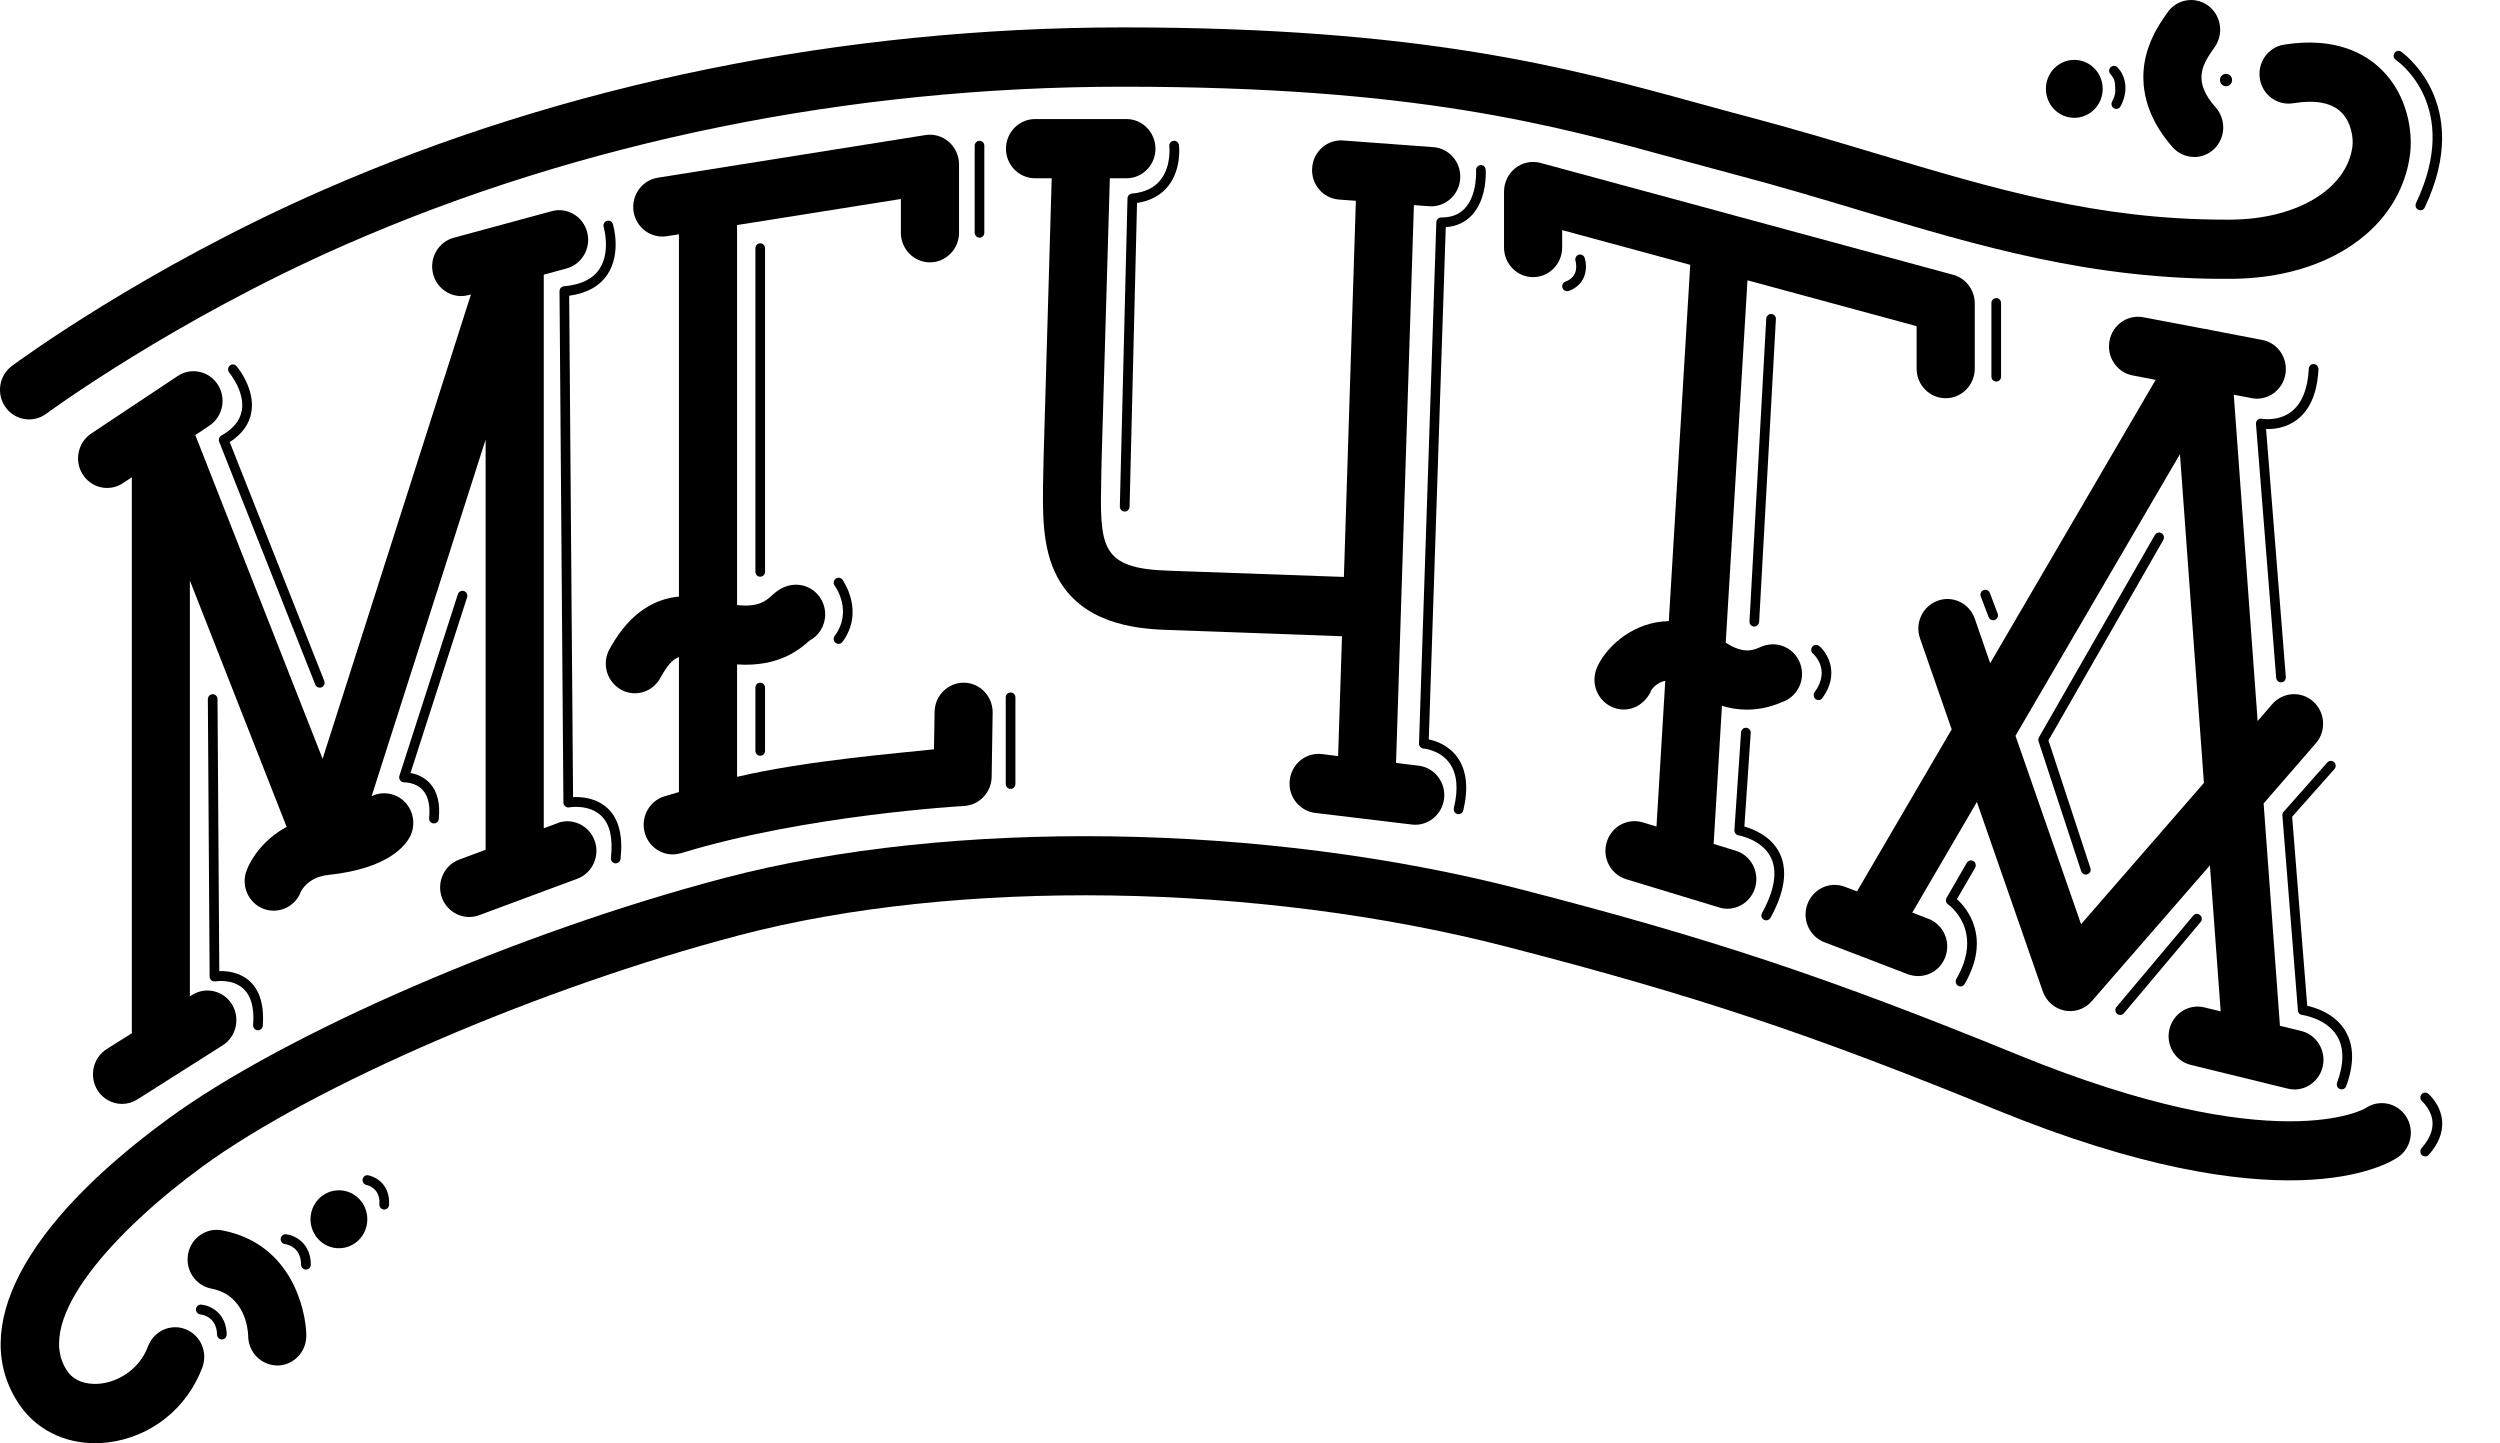 <svg width="220" height="127" viewBox="0 0 220 127" fill="none" xmlns="http://www.w3.org/2000/svg">
<g clip-path="url(#clip0_141_2439)">
<path d="M2.559 36.909C1.768 36.909 0.986 36.542 0.488 35.838C-0.342 34.677 -0.088 33.04 1.055 32.197C1.523 31.849 12.705 23.614 28.35 16.758C49.736 7.372 74.102 2.421 98.809 2.411H98.828C125.166 2.411 138.086 5.963 149.492 9.098C151.016 9.515 152.451 9.912 153.926 10.299C157.861 11.341 161.533 12.442 165.078 13.504C175.498 16.619 184.512 19.328 195.82 19.328C195.996 19.328 196.182 19.328 196.357 19.328C202.139 19.278 206.514 16.639 207.012 12.908C207.109 12.184 206.934 10.785 206.045 9.892C205.186 9.039 203.76 8.761 201.787 9.088C200.391 9.307 199.082 8.344 198.867 6.916C198.643 5.497 199.59 4.157 200.986 3.929C205.537 3.205 208.193 4.743 209.619 6.171C211.865 8.414 212.344 11.579 212.08 13.613C211.221 20.082 204.912 24.477 196.396 24.537C184.082 24.636 174.15 21.66 163.633 18.504C160.127 17.453 156.494 16.361 152.637 15.349C151.143 14.952 149.629 14.536 148.154 14.139C136.514 10.934 124.482 7.63 98.818 7.63H98.799C74.785 7.63 51.113 12.442 30.352 21.55C15.274 28.168 4.17 36.334 4.063 36.413C3.604 36.751 3.076 36.909 2.559 36.909Z" fill="black"/>
<path d="M193.086 13.811C192.393 13.811 191.699 13.524 191.191 12.958C188.652 10.081 188.438 7.382 188.701 5.626C189.014 3.582 190.049 2.094 190.547 1.369C190.605 1.3 190.654 1.23 190.684 1.181C191.455 -0.03 193.037 -0.357 194.219 0.427C195.4 1.22 195.732 2.838 194.961 4.038C194.893 4.137 194.814 4.256 194.717 4.395C193.701 5.854 193.018 7.243 194.99 9.465C195.928 10.537 195.85 12.184 194.805 13.146C194.316 13.593 193.701 13.821 193.086 13.821V13.811Z" fill="black"/>
<path d="M24.395 120.164C24.346 120.164 24.297 120.164 24.248 120.154C23.086 120.084 21.846 119.132 21.836 117.505V117.495C21.816 116.919 21.533 113.953 18.594 113.397C17.207 113.129 16.289 111.77 16.553 110.351C16.807 108.942 18.145 108.01 19.531 108.268C25.723 109.448 26.895 115.362 26.953 117.386C26.953 117.415 26.953 117.455 26.953 117.485C26.953 117.465 26.953 117.435 26.953 117.406C26.953 117.604 26.953 117.763 26.934 117.872C26.777 119.182 25.684 120.164 24.404 120.164H24.395Z" fill="black"/>
<path d="M182.539 10.368C183.916 10.368 185.039 9.227 185.039 7.818C185.039 6.41 183.916 5.269 182.539 5.269C181.152 5.269 180.039 6.41 180.039 7.818C180.039 9.227 181.152 10.368 182.539 10.368Z" fill="black"/>
<path d="M186.035 6.231C186.035 6.231 187.207 7.312 186.24 9.158L186.035 6.231Z" fill="black"/>
<path d="M186.24 9.585C186.172 9.585 186.104 9.565 186.035 9.535C185.83 9.416 185.752 9.158 185.859 8.95C186.65 7.451 185.781 6.588 185.742 6.548C185.566 6.39 185.557 6.112 185.723 5.933C185.879 5.765 186.143 5.755 186.318 5.913C186.807 6.36 187.5 7.67 186.611 9.356C186.533 9.505 186.387 9.585 186.24 9.585Z" fill="black"/>
<path d="M212.998 18.504C212.93 18.504 212.871 18.485 212.813 18.465C212.598 18.355 212.51 18.098 212.607 17.879C216.641 9.376 211.074 5.437 210.83 5.269C210.635 5.14 210.576 4.872 210.713 4.673C210.84 4.465 211.104 4.415 211.299 4.544C211.367 4.594 217.744 9.049 213.379 18.256C213.311 18.415 213.154 18.504 212.998 18.504Z" fill="black"/>
<path d="M195.889 7.59C196.191 7.59 196.426 7.342 196.426 7.045C196.426 6.737 196.191 6.499 195.889 6.499C195.596 6.499 195.361 6.737 195.361 7.045C195.361 7.342 195.596 7.59 195.889 7.59Z" fill="black"/>
<path d="M8.35 127C5.615 127 3.193 125.78 1.719 123.627C-2.793 117.009 1.982 107.821 14.815 98.445C25.098 90.914 45.693 82.004 63.789 77.252C83.701 72.023 111.182 72.41 133.809 78.254C150.625 82.59 160.869 86.003 177.646 92.849C200.342 102.116 208.115 97.562 208.184 97.512C209.365 96.709 210.947 97.046 211.729 98.237C212.51 99.437 212.188 101.054 211.006 101.848C210.039 102.503 200.84 107.94 175.742 97.691C159.209 90.934 149.121 87.58 132.559 83.304C110.703 77.668 84.199 77.272 65.059 82.302C47.51 86.916 27.627 95.478 17.783 102.681C10.361 108.109 2.803 116.076 5.918 120.65C6.748 121.87 8.281 121.831 8.896 121.751C10.303 121.583 12.227 120.61 13.027 118.477C13.535 117.128 15.02 116.453 16.328 116.969C17.646 117.485 18.311 118.993 17.803 120.342C16.455 123.944 13.281 126.464 9.512 126.931C9.111 126.98 8.73 127 8.34 127H8.35Z" fill="black"/>
<path d="M19.521 117.872C19.297 117.872 19.102 117.683 19.102 117.445C19.062 115.858 17.783 115.689 17.637 115.669C17.402 115.649 17.227 115.441 17.246 115.203C17.266 114.965 17.471 114.786 17.705 114.806C18.467 114.866 19.902 115.501 19.951 117.425C19.961 117.664 19.766 117.862 19.541 117.872H19.521Z" fill="black"/>
<path d="M26.924 111.72C26.689 111.72 26.494 111.532 26.494 111.294C26.494 109.657 25.137 109.488 25.078 109.478C24.844 109.458 24.678 109.24 24.697 109.002C24.727 108.764 24.932 108.595 25.166 108.615C25.918 108.694 27.344 109.359 27.354 111.284C27.354 111.532 27.158 111.72 26.924 111.72Z" fill="black"/>
<path d="M33.809 106.442H33.789C33.545 106.422 33.369 106.214 33.389 105.976C33.477 104.567 32.373 104.299 32.246 104.279C32.022 104.229 31.865 104.001 31.914 103.763C31.963 103.535 32.178 103.376 32.402 103.426C33.086 103.555 34.346 104.259 34.238 106.035C34.228 106.263 34.033 106.442 33.809 106.442Z" fill="black"/>
<path d="M29.824 109.845C31.211 109.845 32.324 108.704 32.324 107.295C32.324 105.886 31.211 104.745 29.824 104.745C28.447 104.745 27.324 105.886 27.324 107.295C27.324 108.704 28.447 109.845 29.824 109.845Z" fill="black"/>
<path d="M213.418 101.759C213.311 101.759 213.213 101.729 213.125 101.65C212.959 101.491 212.949 101.213 213.096 101.034C213.779 100.27 214.102 99.507 214.063 98.752C213.994 97.661 213.154 96.927 213.145 96.917C212.969 96.768 212.939 96.49 213.096 96.302C213.242 96.123 213.506 96.093 213.691 96.252C213.74 96.292 214.814 97.215 214.912 98.693C214.971 99.685 214.58 100.677 213.73 101.62C213.652 101.719 213.535 101.769 213.418 101.769V101.759Z" fill="black"/>
<path d="M49.062 72.44L47.852 72.886V24.17L49.863 23.624C51.221 23.247 52.041 21.818 51.67 20.429C51.309 19.04 49.912 18.207 48.545 18.584L39.922 20.925C38.564 21.292 37.754 22.721 38.115 24.12C38.418 25.281 39.453 26.055 40.586 26.055C40.801 26.055 41.025 26.025 41.24 25.965L41.445 25.906L28.389 66.774L17.188 38.288L18.428 37.455C19.609 36.671 19.941 35.054 19.17 33.853C18.398 32.643 16.816 32.306 15.635 33.09L8.027 38.15C6.846 38.943 6.514 40.551 7.285 41.761C7.773 42.525 8.594 42.942 9.424 42.942C9.902 42.942 10.391 42.803 10.82 42.515L11.602 41.999V90.924L9.385 92.323C8.193 93.077 7.822 94.684 8.564 95.915C9.053 96.709 9.883 97.145 10.742 97.145C11.201 97.145 11.67 97.016 12.09 96.748L19.6 91.986C20.791 91.232 21.162 89.624 20.42 88.394C19.678 87.174 18.096 86.797 16.895 87.561L16.709 87.68V51.088L25.225 72.767C23.242 73.829 22.109 75.505 21.699 76.607C21.191 77.946 21.855 79.454 23.174 79.97C23.477 80.089 23.789 80.139 24.092 80.139C25.117 80.139 26.084 79.504 26.475 78.472C26.484 78.452 27.041 77.192 28.896 76.994C34.16 76.438 35.684 74.414 36.103 73.581C36.728 72.291 36.221 70.723 34.951 70.078C34.219 69.711 33.398 69.731 32.705 70.058L42.734 38.685V74.781L40.41 75.644C39.092 76.131 38.398 77.629 38.887 78.988C39.268 80.04 40.244 80.695 41.289 80.695C41.582 80.695 41.875 80.645 42.168 80.536L50.801 77.331C52.129 76.835 52.812 75.337 52.334 73.987C51.846 72.638 50.381 71.934 49.053 72.43L49.062 72.44Z" fill="black"/>
<path d="M19.297 85.457L19.141 61.526C19.141 61.287 18.955 61.089 18.721 61.089C18.486 61.089 18.291 61.287 18.291 61.526L18.447 85.943C18.447 86.062 18.506 86.191 18.604 86.271C18.701 86.35 18.828 86.38 18.945 86.36C18.965 86.36 20.449 86.102 21.416 87.005C22.1 87.64 22.393 88.712 22.275 90.2C22.266 90.438 22.432 90.646 22.666 90.666C22.686 90.666 22.695 90.666 22.705 90.666C22.93 90.666 23.105 90.487 23.125 90.269C23.262 88.493 22.871 87.174 21.982 86.35C21.094 85.537 19.941 85.437 19.297 85.457Z" fill="black"/>
<path d="M21.279 36.126C21.123 37.009 20.518 37.743 19.473 38.338C19.287 38.447 19.209 38.675 19.287 38.874L27.744 60.246C27.812 60.414 27.969 60.514 28.145 60.514C28.193 60.514 28.252 60.504 28.301 60.484C28.516 60.395 28.623 60.146 28.535 59.918L20.215 38.904C21.299 38.209 21.934 37.326 22.119 36.284C22.48 34.211 20.889 32.306 20.82 32.226C20.664 32.038 20.4 32.018 20.225 32.177C20.039 32.335 20.02 32.613 20.176 32.792C20.186 32.812 21.572 34.469 21.279 36.126Z" fill="black"/>
<path d="M36.123 68.024L41.103 52.566C41.182 52.328 41.055 52.09 40.83 52.011C40.605 51.941 40.371 52.06 40.293 52.288L35.147 68.272C35.107 68.401 35.127 68.55 35.215 68.669C35.303 68.778 35.43 68.848 35.566 68.848C35.576 68.848 36.562 68.818 37.197 69.523C37.686 70.058 37.871 70.882 37.764 71.983C37.734 72.221 37.91 72.44 38.145 72.46C38.154 72.46 38.174 72.46 38.193 72.46C38.408 72.46 38.594 72.301 38.613 72.073C38.75 70.703 38.486 69.642 37.822 68.917C37.285 68.332 36.602 68.114 36.133 68.024H36.123Z" fill="black"/>
<path d="M53.486 71.15C52.49 70.197 51.143 70.108 50.43 70.148L50.088 26.025C51.641 25.807 52.783 25.182 53.457 24.15C54.697 22.285 53.965 19.824 53.935 19.725C53.867 19.487 53.633 19.367 53.408 19.437C53.184 19.506 53.057 19.744 53.125 19.973C53.125 19.993 53.76 22.156 52.754 23.664C52.168 24.557 51.113 25.063 49.629 25.192C49.404 25.212 49.238 25.4 49.238 25.628L49.58 70.624C49.58 70.753 49.639 70.872 49.736 70.951C49.834 71.041 49.961 71.07 50.088 71.051C50.098 71.041 51.816 70.743 52.9 71.785C53.672 72.509 53.955 73.759 53.76 75.496C53.73 75.724 53.897 75.942 54.131 75.972C54.15 75.972 54.17 75.972 54.19 75.972C54.395 75.972 54.58 75.813 54.609 75.585C54.834 73.571 54.463 72.073 53.486 71.14V71.15Z" fill="black"/>
<path d="M84.844 60.077C83.438 60.057 82.266 61.198 82.246 62.637L82.188 65.941C79.228 66.268 71.025 66.913 64.863 68.362V58.47C68.564 58.718 70.4 57.12 71.221 56.386C72.041 55.959 72.617 55.086 72.617 54.064C72.617 52.626 71.475 51.455 70.059 51.455C68.975 51.455 68.281 52.07 67.871 52.447C67.422 52.854 66.728 53.469 64.863 53.241V19.804L79.277 17.512V20.479C79.277 21.917 80.42 23.088 81.836 23.088C83.242 23.088 84.395 21.917 84.395 20.479V14.466C84.395 13.702 84.062 12.978 83.496 12.482C82.93 11.986 82.178 11.767 81.436 11.886L57.891 15.637C56.494 15.855 55.537 17.195 55.752 18.613C55.977 20.032 57.285 21.005 58.672 20.786L59.746 20.618V52.497C57.695 52.695 55.527 53.816 53.799 56.842C53.76 56.912 53.73 56.962 53.701 57.011C52.949 58.231 53.311 59.839 54.512 60.603C54.932 60.881 55.4 61.01 55.869 61.01C56.719 61.01 57.549 60.573 58.037 59.789C58.086 59.7 58.154 59.591 58.223 59.462C58.701 58.618 59.141 58.053 59.746 57.815V69.701C59.316 69.82 58.887 69.949 58.467 70.078C57.109 70.495 56.348 71.953 56.748 73.323C57.08 74.454 58.096 75.188 59.199 75.188C59.443 75.188 59.688 75.148 59.932 75.079C70.947 71.705 84.785 70.931 84.893 70.922C86.211 70.822 87.246 69.711 87.266 68.362L87.353 62.726C87.373 61.287 86.25 60.097 84.844 60.077Z" fill="black"/>
<path d="M86.201 12.392C85.967 12.392 85.772 12.581 85.772 12.819V20.479C85.772 20.717 85.967 20.915 86.201 20.915C86.436 20.915 86.621 20.717 86.621 20.479V12.819C86.621 12.581 86.436 12.392 86.201 12.392Z" fill="black"/>
<path d="M66.475 21.848V50.314C66.475 50.562 66.66 50.75 66.894 50.75C67.139 50.75 67.324 50.562 67.324 50.314V21.848C67.324 21.61 67.139 21.411 66.894 21.411C66.66 21.411 66.475 21.61 66.475 21.848Z" fill="black"/>
<path d="M73.535 56.575C73.613 56.634 73.701 56.664 73.789 56.664C73.916 56.664 74.043 56.604 74.131 56.495C76.143 53.777 74.15 51.038 74.131 51.008C73.984 50.82 73.721 50.78 73.535 50.929C73.35 51.068 73.311 51.346 73.447 51.534C73.516 51.623 75.068 53.786 73.447 55.969C73.311 56.158 73.34 56.436 73.535 56.575Z" fill="black"/>
<path d="M66.475 60.514V66.07C66.475 66.318 66.66 66.506 66.894 66.506C67.139 66.506 67.324 66.318 67.324 66.07V60.514C67.324 60.266 67.139 60.077 66.894 60.077C66.66 60.077 66.475 60.266 66.475 60.514Z" fill="black"/>
<path d="M88.936 60.94C88.691 60.94 88.506 61.129 88.506 61.367V68.987C88.506 69.225 88.691 69.423 88.936 69.423C89.17 69.423 89.356 69.225 89.356 68.987V61.367C89.356 61.129 89.17 60.94 88.936 60.94Z" fill="black"/>
<path d="M124.834 67.379L122.852 67.141L124.424 18.048L125.762 18.147C125.82 18.157 125.889 18.157 125.947 18.157C127.275 18.157 128.398 17.105 128.496 15.736C128.604 14.297 127.539 13.047 126.133 12.948L118.203 12.363C116.797 12.254 115.566 13.335 115.469 14.774C115.361 16.212 116.426 17.462 117.832 17.562L119.316 17.671L118.262 50.77L102.92 50.224C96.748 50.046 96.787 48.131 96.914 41.821C96.924 41.364 96.934 40.898 96.943 40.432L97.666 15.687H99.131C100.537 15.687 101.68 14.526 101.68 13.087C101.68 11.648 100.537 10.477 99.131 10.477H91.084C89.678 10.477 88.525 11.648 88.525 13.087C88.525 14.526 89.678 15.687 91.084 15.687H92.549L91.836 40.293C91.836 40.293 91.836 40.322 91.836 40.342C91.826 40.809 91.816 41.265 91.807 41.721C91.738 45.075 91.68 48.24 93.057 50.8C95.186 54.759 99.629 55.344 102.764 55.434L118.096 55.989L117.754 66.536L116.338 66.358C114.932 66.189 113.662 67.211 113.496 68.65C113.33 70.078 114.336 71.368 115.742 71.537L124.238 72.559C124.346 72.569 124.443 72.579 124.541 72.579C125.82 72.579 126.924 71.596 127.08 70.277C127.246 68.848 126.24 67.548 124.834 67.379Z" fill="black"/>
<path d="M99.219 17.462L98.545 44.569C98.545 44.817 98.731 45.016 98.965 45.016H98.975C99.199 45.016 99.394 44.827 99.404 44.599L100.059 17.859C101.25 17.681 102.168 17.175 102.812 16.361C103.994 14.853 103.76 12.859 103.75 12.77C103.711 12.531 103.506 12.363 103.271 12.392C103.037 12.422 102.871 12.64 102.9 12.879C102.9 12.898 103.096 14.595 102.139 15.816C101.582 16.53 100.732 16.937 99.6 17.036C99.385 17.066 99.219 17.244 99.219 17.462Z" fill="black"/>
<path d="M129.541 18.921C130.898 17.453 130.752 15.032 130.742 14.932C130.723 14.684 130.518 14.506 130.293 14.526C130.059 14.546 129.873 14.754 129.893 14.992C129.893 15.012 130.02 17.135 128.916 18.326C128.418 18.871 127.725 19.139 126.855 19.139C126.846 19.139 126.826 19.139 126.816 19.139C126.592 19.139 126.397 19.328 126.397 19.566L124.873 65.425C124.863 65.653 125.039 65.852 125.264 65.871C125.283 65.871 126.719 65.99 127.559 67.161C128.223 68.084 128.35 69.413 127.939 71.11C127.891 71.348 128.027 71.586 128.252 71.636C128.291 71.646 128.32 71.646 128.359 71.646C128.555 71.646 128.721 71.517 128.77 71.318C129.238 69.354 129.063 67.786 128.252 66.645C127.471 65.564 126.338 65.187 125.732 65.068L127.227 19.993C128.174 19.923 128.955 19.556 129.541 18.921Z" fill="black"/>
<path d="M171.875 24.18L152.1 18.822C152.1 18.822 152.09 18.822 152.08 18.812L135.566 14.337C134.805 14.129 133.984 14.297 133.35 14.793C132.725 15.29 132.354 16.054 132.354 16.857V21.779C132.354 23.217 133.506 24.388 134.912 24.388C136.328 24.388 137.471 23.217 137.471 21.779V20.251L148.74 23.306L146.855 54.66C143.818 54.709 141.562 56.743 140.664 58.46C139.883 59.958 140.508 61.397 141.533 62.041C142.539 62.686 144.072 62.627 145.029 61.268C145.166 61.079 145.264 60.881 145.342 60.682C145.557 60.404 145.947 60.037 146.543 59.908L145.771 72.737L144.57 72.37C143.213 71.963 141.787 72.737 141.387 74.126C140.977 75.505 141.748 76.954 143.105 77.371L151.27 79.851C151.514 79.931 151.768 79.97 152.002 79.97C153.105 79.97 154.121 79.236 154.453 78.105C154.854 76.726 154.092 75.267 152.734 74.861L150.801 74.265L151.533 62.111C152.266 62.339 152.998 62.448 153.74 62.448C154.736 62.448 155.742 62.24 156.729 61.823L156.787 61.793C158.066 61.387 158.828 60.027 158.506 58.688C158.174 57.289 156.787 56.436 155.42 56.773C155.156 56.833 154.951 56.922 154.775 57.001C154.277 57.209 153.418 57.567 151.865 56.555L153.779 24.666L168.662 28.704V32.435C168.662 33.883 169.805 35.044 171.221 35.044C172.627 35.044 173.779 33.883 173.779 32.435V26.7C173.779 25.519 172.988 24.477 171.875 24.18Z" fill="black"/>
<path d="M138.926 22.413C138.701 22.483 138.574 22.731 138.643 22.959C138.682 23.098 139.004 24.338 137.754 24.785C137.539 24.864 137.422 25.112 137.5 25.34C137.559 25.519 137.725 25.628 137.9 25.628C137.949 25.628 137.988 25.618 138.037 25.608C139.678 25.013 139.688 23.455 139.453 22.701C139.385 22.473 139.15 22.344 138.926 22.413Z" fill="black"/>
<path d="M155.43 28.049L153.955 54.679C153.936 54.918 154.121 55.126 154.355 55.136C154.355 55.136 154.365 55.136 154.375 55.136C154.6 55.136 154.785 54.957 154.805 54.719L156.279 28.089C156.299 27.851 156.113 27.642 155.879 27.632C155.645 27.622 155.449 27.801 155.43 28.039V28.049Z" fill="black"/>
<path d="M175.674 26.233C175.439 26.233 175.244 26.422 175.244 26.66V33.149C175.244 33.387 175.439 33.576 175.674 33.576C175.908 33.576 176.094 33.387 176.094 33.149V26.66C176.094 26.422 175.908 26.233 175.674 26.233Z" fill="black"/>
<path d="M160.088 56.852C159.912 56.703 159.639 56.723 159.492 56.902C159.336 57.09 159.356 57.368 159.541 57.517C159.609 57.577 161.133 58.926 159.688 60.91C159.551 61.109 159.59 61.377 159.775 61.526C159.854 61.585 159.941 61.605 160.029 61.605C160.166 61.605 160.293 61.545 160.371 61.426C161.904 59.323 160.859 57.507 160.098 56.852H160.088Z" fill="black"/>
<path d="M155.43 80.992C155.361 80.992 155.283 80.972 155.215 80.933C155.01 80.814 154.941 80.556 155.059 80.347C156.162 78.343 156.426 76.716 155.859 75.505C155.098 73.878 153.008 73.511 152.988 73.511C152.773 73.481 152.617 73.273 152.627 73.055L153.213 64.443C153.232 64.204 153.438 64.026 153.662 64.046C153.906 64.066 154.082 64.264 154.063 64.502L153.506 72.737C154.248 72.946 155.879 73.551 156.631 75.128C157.324 76.607 157.051 78.502 155.801 80.774C155.713 80.913 155.576 80.992 155.42 80.992H155.43Z" fill="black"/>
<path d="M202.5 90.726L200.635 90.269L199.199 70.703L203.789 65.415C204.727 64.343 204.629 62.696 203.574 61.744C202.51 60.781 200.898 60.891 199.961 61.962L198.672 63.45L196.572 34.736L198.135 35.034C198.291 35.064 198.447 35.084 198.604 35.084C199.814 35.084 200.879 34.211 201.113 32.95C201.367 31.532 200.459 30.172 199.072 29.915L194.522 29.041C194.473 29.031 194.414 29.012 194.365 29.002C194.229 28.962 194.082 28.942 193.955 28.932L188.613 27.92C187.227 27.652 185.889 28.585 185.635 30.004C185.371 31.413 186.289 32.782 187.676 33.04L189.697 33.427L175.137 58.361L173.779 54.441C173.311 53.092 171.846 52.378 170.518 52.864C169.189 53.34 168.486 54.828 168.965 56.188L171.748 64.185L163.418 78.442L162.344 78.035C161.025 77.529 159.551 78.214 159.053 79.564C158.555 80.913 159.229 82.411 160.547 82.917L167.9 85.735C168.203 85.844 168.506 85.894 168.799 85.894C169.834 85.894 170.811 85.249 171.191 84.207C171.689 82.858 171.025 81.359 169.697 80.853L168.281 80.308L173.965 70.574L179.766 87.243C180.068 88.106 180.801 88.751 181.68 88.93C181.846 88.96 182.012 88.979 182.168 88.979C182.891 88.979 183.594 88.662 184.082 88.096L194.473 76.15L195.42 88.999L193.994 88.652C192.617 88.315 191.24 89.178 190.908 90.577C190.576 91.976 191.426 93.385 192.793 93.712L201.309 95.796C201.514 95.845 201.709 95.875 201.914 95.875C203.066 95.875 204.111 95.071 204.395 93.871C204.727 92.472 203.877 91.063 202.51 90.726H202.5ZM183.135 81.33L177.363 64.75L191.836 39.965L193.945 68.897L183.135 81.33Z" fill="black"/>
<path d="M175 54.302C175.068 54.481 175.225 54.58 175.4 54.58C175.449 54.58 175.498 54.57 175.547 54.55C175.771 54.471 175.879 54.213 175.791 53.995L175.107 52.179C175.02 51.951 174.775 51.842 174.551 51.931C174.336 52.011 174.219 52.268 174.307 52.487L175 54.302Z" fill="black"/>
<path d="M199.033 36.85C198.896 36.82 198.77 36.86 198.662 36.949C198.564 37.038 198.516 37.177 198.525 37.306L200.303 59.64C200.322 59.869 200.508 60.047 200.723 60.047C200.742 60.047 200.752 60.047 200.762 60.047C200.996 60.027 201.172 59.819 201.152 59.571L199.414 37.753C200.068 37.782 201.201 37.673 202.197 36.889C203.311 36.007 203.926 34.528 204.023 32.494C204.033 32.256 203.857 32.048 203.623 32.038C203.379 32.018 203.184 32.206 203.174 32.444C203.086 34.211 202.578 35.471 201.68 36.195C200.518 37.128 199.043 36.85 199.033 36.85Z" fill="black"/>
<path d="M206.406 90.736C205.488 89.198 203.779 88.672 203.037 88.513L201.709 71.874L205.43 67.677C205.586 67.508 205.576 67.231 205.4 67.072C205.225 66.903 204.961 66.923 204.795 67.102L200.957 71.438C200.879 71.527 200.84 71.646 200.85 71.765L202.217 88.92C202.227 89.128 202.383 89.297 202.588 89.317C202.607 89.317 204.736 89.605 205.674 91.192C206.289 92.224 206.279 93.603 205.664 95.28C205.586 95.508 205.693 95.756 205.918 95.845C205.967 95.855 206.016 95.865 206.064 95.865C206.24 95.865 206.396 95.766 206.465 95.587C207.178 93.643 207.158 92.006 206.396 90.736H206.406Z" fill="black"/>
<path d="M193.604 80.526C193.428 80.367 193.154 80.387 193.008 80.576L186.26 88.602C186.104 88.781 186.123 89.059 186.299 89.218C186.377 89.287 186.484 89.317 186.582 89.317C186.699 89.317 186.816 89.267 186.904 89.168L193.652 81.141C193.809 80.963 193.789 80.685 193.604 80.526Z" fill="black"/>
<path d="M190.215 46.921C190.01 46.801 189.756 46.871 189.629 47.079L179.424 64.889C179.365 64.998 179.355 65.127 179.395 65.246L183.145 76.666C183.203 76.845 183.369 76.964 183.555 76.964C183.594 76.964 183.643 76.954 183.691 76.934C183.916 76.865 184.033 76.617 183.955 76.388L180.264 65.157L190.371 47.516C190.488 47.307 190.42 47.04 190.215 46.921Z" fill="black"/>
<path d="M172.207 79.127L173.809 76.369C173.926 76.16 173.857 75.892 173.662 75.773C173.457 75.654 173.193 75.724 173.076 75.932L171.299 79.008C171.182 79.206 171.24 79.454 171.426 79.583C171.553 79.673 174.619 81.885 172.158 86.152C172.041 86.36 172.109 86.618 172.305 86.747C172.373 86.787 172.451 86.806 172.529 86.806C172.666 86.806 172.812 86.727 172.891 86.588C175.264 82.481 173.076 79.911 172.217 79.127H172.207Z" fill="black"/>
</g>
<defs>
<clipPath id="clip0_141_2439">
<rect width="220" height="127" fill="white"/>
</clipPath>
</defs>
</svg>
